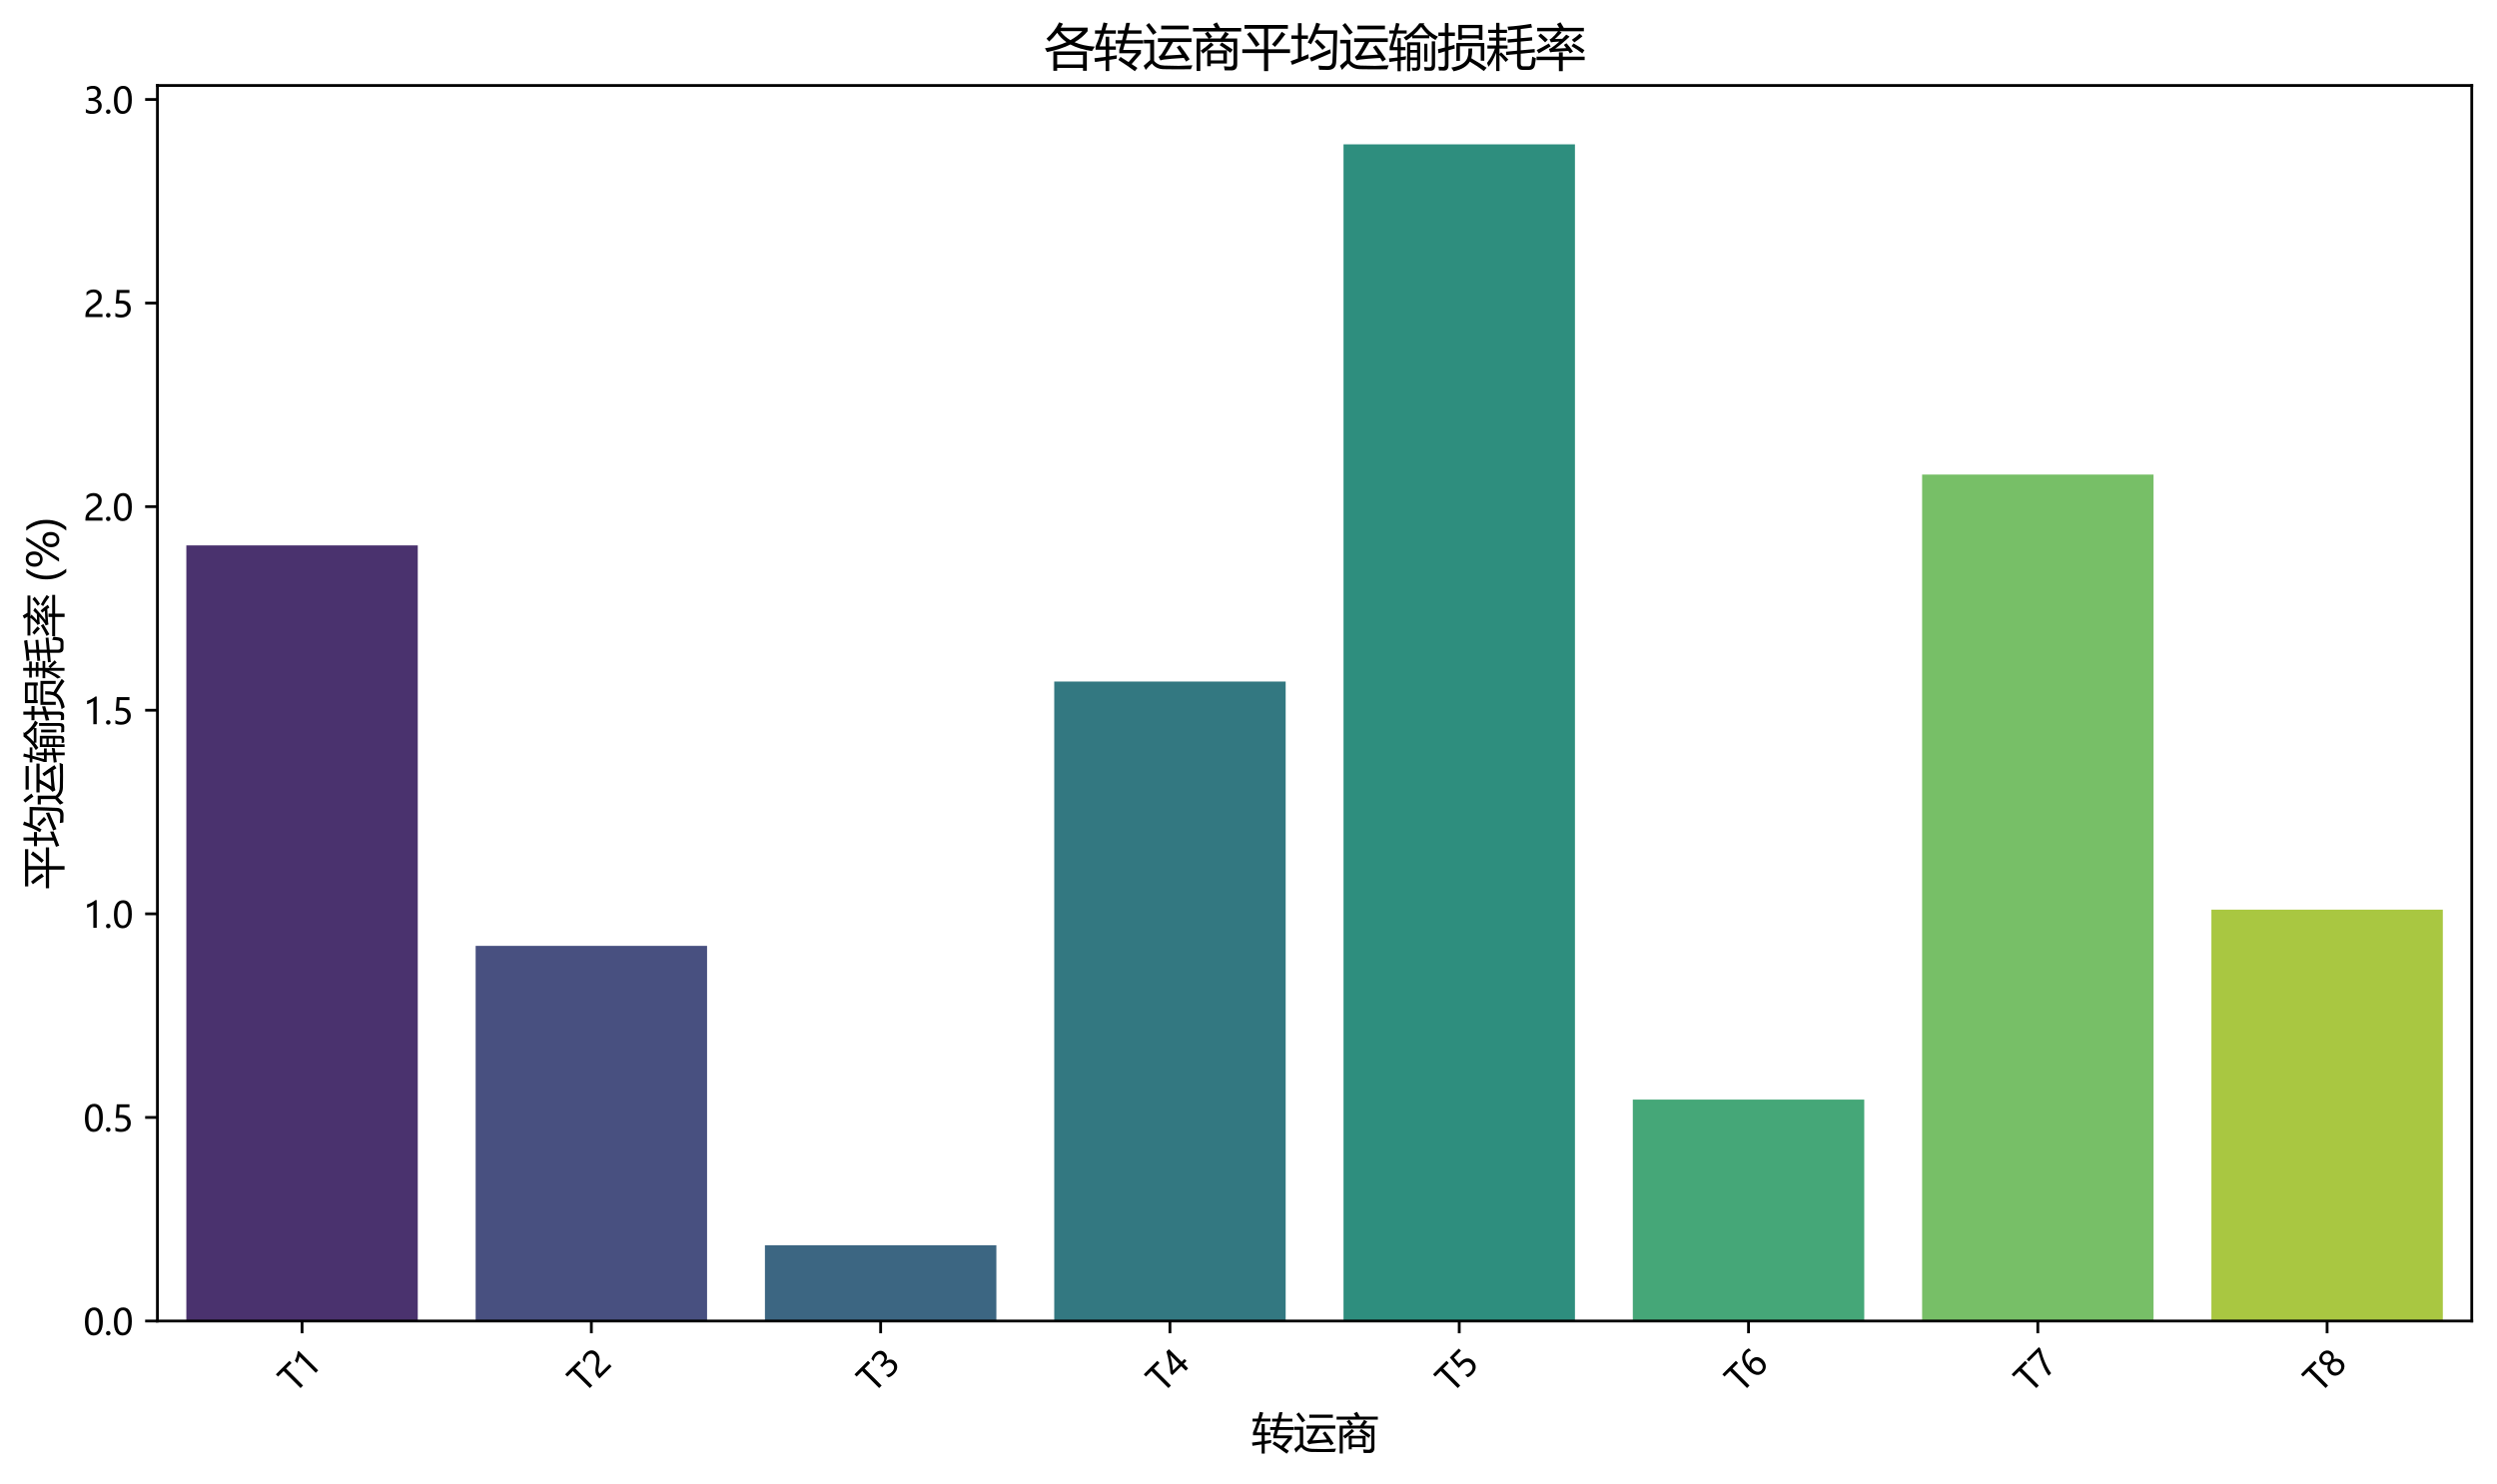 <?xml version="1.0" encoding="utf-8" standalone="no"?>
<!DOCTYPE svg PUBLIC "-//W3C//DTD SVG 1.1//EN"
  "http://www.w3.org/Graphics/SVG/1.1/DTD/svg11.dtd">
<svg xmlns:xlink="http://www.w3.org/1999/xlink" width="712.422pt" height="423.342pt" viewBox="0 0 712.422 423.342" xmlns="http://www.w3.org/2000/svg" version="1.1">
 <defs>
  <style type="text/css">*{stroke-linejoin: round; stroke-linecap: butt}</style>
 </defs>
 <g id="figure_1">
  <g id="patch_1">
   <path d="M 0 423.342 
L 712.422 423.342 
L 712.422 0 
L 0 0 
z
" style="fill: #ffffff"/>
  </g>
  <g id="axes_1">
   <g id="patch_2">
    <path d="M 44.912 376.956 
L 705.222 376.956 
L 705.222 24.391 
L 44.912 24.391 
z
" style="fill: #ffffff"/>
   </g>
   <g id="patch_3">
    <path d="M 53.165 376.956 
L 119.196 376.956 
L 119.196 155.636 
L 53.165 155.636 
z
" clip-path="url(#p18a619924c)" style="fill: #4a326e"/>
   </g>
   <g id="patch_4">
    <path d="M 135.704 376.956 
L 201.735 376.956 
L 201.735 269.9 
L 135.704 269.9 
z
" clip-path="url(#p18a619924c)" style="fill: #485080"/>
   </g>
   <g id="patch_5">
    <path d="M 218.243 376.956 
L 284.274 376.956 
L 284.274 355.338 
L 218.243 355.338 
z
" clip-path="url(#p18a619924c)" style="fill: #3c6682"/>
   </g>
   <g id="patch_6">
    <path d="M 300.782 376.956 
L 366.813 376.956 
L 366.813 194.478 
L 300.782 194.478 
z
" clip-path="url(#p18a619924c)" style="fill: #337881"/>
   </g>
   <g id="patch_7">
    <path d="M 383.32 376.956 
L 449.351 376.956 
L 449.351 41.18 
L 383.32 41.18 
z
" clip-path="url(#p18a619924c)" style="fill: #2e8e7e"/>
   </g>
   <g id="patch_8">
    <path d="M 465.859 376.956 
L 531.89 376.956 
L 531.89 313.775 
L 465.859 313.775 
z
" clip-path="url(#p18a619924c)" style="fill: #45a778"/>
   </g>
   <g id="patch_9">
    <path d="M 548.398 376.956 
L 614.429 376.956 
L 614.429 135.411 
L 548.398 135.411 
z
" clip-path="url(#p18a619924c)" style="fill: #77bf67"/>
   </g>
   <g id="patch_10">
    <path d="M 630.937 376.956 
L 696.968 376.956 
L 696.968 259.569 
L 630.937 259.569 
z
" clip-path="url(#p18a619924c)" style="fill: #a9c741"/>
   </g>
   <g id="matplotlib.axis_1">
    <g id="xtick_1">
     <g id="line2d_1">
      <defs>
       <path id="mbd2ed1a5c1" d="M 0 0 
L 0 3.5 
" style="stroke: #000000; stroke-width: 0.8"/>
      </defs>
      <g>
       <use xlink:href="#mbd2ed1a5c1" x="86.181" y="376.956" style="stroke: #000000; stroke-width: 0.8"/>
      </g>
     </g>
     <g id="text_1">
      <!-- T1 -->
      <g transform="translate(84.028 397.809) rotate(-45) scale(0.1 -0.1)">
       <defs>
        <path id="MicrosoftYaHei-54" d="M 3550 4284 
L 2153 4284 
L 2153 0 
L 1525 0 
L 1525 4284 
L 134 4284 
L 134 4841 
L 3550 4841 
L 3550 4284 
z
" transform="scale(0.016)"/>
        <path id="MicrosoftYaHei-31" d="M 1781 0 
L 1781 4141 
Q 1638 3997 1295 3819 
Q 953 3641 663 3569 
L 663 4169 
Q 1047 4275 1484 4508 
Q 1922 4741 2156 4947 
L 2388 4947 
L 2388 0 
L 1781 0 
z
" transform="scale(0.016)"/>
       </defs>
       <use xlink:href="#MicrosoftYaHei-54"/>
       <use xlink:href="#MicrosoftYaHei-31" transform="translate(57.324 0)"/>
      </g>
     </g>
    </g>
    <g id="xtick_2">
     <g id="line2d_2">
      <g>
       <use xlink:href="#mbd2ed1a5c1" x="168.72" y="376.956" style="stroke: #000000; stroke-width: 0.8"/>
      </g>
     </g>
     <g id="text_2">
      <!-- T2 -->
      <g transform="translate(166.567 397.809) rotate(-45) scale(0.1 -0.1)">
       <defs>
        <path id="MicrosoftYaHei-32" d="M 2666 3572 
Q 2666 3963 2419 4186 
Q 2172 4409 1747 4409 
Q 1447 4409 1140 4256 
Q 834 4103 569 3819 
L 569 4413 
Q 806 4659 1107 4790 
Q 1409 4922 1816 4922 
Q 2472 4922 2872 4570 
Q 3272 4219 3272 3619 
Q 3272 3084 3026 2693 
Q 2781 2303 2188 1894 
Q 1581 1475 1376 1294 
Q 1172 1113 1090 947 
Q 1009 781 1009 544 
L 3416 544 
L 3416 0 
L 372 0 
L 372 241 
Q 372 659 486 951 
Q 600 1244 862 1520 
Q 1125 1797 1681 2184 
Q 2250 2584 2458 2886 
Q 2666 3188 2666 3572 
z
" transform="scale(0.016)"/>
       </defs>
       <use xlink:href="#MicrosoftYaHei-54"/>
       <use xlink:href="#MicrosoftYaHei-32" transform="translate(57.324 0)"/>
      </g>
     </g>
    </g>
    <g id="xtick_3">
     <g id="line2d_3">
      <g>
       <use xlink:href="#mbd2ed1a5c1" x="251.258" y="376.956" style="stroke: #000000; stroke-width: 0.8"/>
      </g>
     </g>
     <g id="text_3">
      <!-- T3 -->
      <g transform="translate(249.106 397.809) rotate(-45) scale(0.1 -0.1)">
       <defs>
        <path id="MicrosoftYaHei-33" d="M 447 809 
Q 944 425 1569 425 
Q 2069 425 2361 670 
Q 2653 916 2653 1328 
Q 2653 2247 1338 2247 
L 934 2247 
L 934 2753 
L 1319 2753 
Q 2484 2753 2484 3616 
Q 2484 4413 1594 4413 
Q 1084 4413 634 4069 
L 634 4647 
Q 1109 4922 1744 4922 
Q 2363 4922 2738 4598 
Q 3113 4275 3113 3759 
Q 3113 2809 2144 2538 
L 2144 2525 
Q 2669 2469 2973 2155 
Q 3278 1841 3278 1372 
Q 3278 719 2808 319 
Q 2338 -81 1556 -81 
Q 869 -81 447 175 
L 447 809 
z
" transform="scale(0.016)"/>
       </defs>
       <use xlink:href="#MicrosoftYaHei-54"/>
       <use xlink:href="#MicrosoftYaHei-33" transform="translate(57.324 0)"/>
      </g>
     </g>
    </g>
    <g id="xtick_4">
     <g id="line2d_4">
      <g>
       <use xlink:href="#mbd2ed1a5c1" x="333.797" y="376.956" style="stroke: #000000; stroke-width: 0.8"/>
      </g>
     </g>
     <g id="text_4">
      <!-- T4 -->
      <g transform="translate(331.644 397.809) rotate(-45) scale(0.1 -0.1)">
       <defs>
        <path id="MicrosoftYaHei-34" d="M 2906 4841 
L 2906 1644 
L 3631 1644 
L 3631 1138 
L 2906 1138 
L 2906 0 
L 2313 0 
L 2313 1138 
L 53 1138 
L 53 1616 
Q 656 2294 1265 3178 
Q 1875 4063 2272 4841 
L 2906 4841 
z
M 741 1644 
L 2313 1644 
L 2313 3950 
Q 1988 3366 1616 2817 
Q 1244 2269 741 1644 
z
" transform="scale(0.016)"/>
       </defs>
       <use xlink:href="#MicrosoftYaHei-54"/>
       <use xlink:href="#MicrosoftYaHei-34" transform="translate(57.324 0)"/>
      </g>
     </g>
    </g>
    <g id="xtick_5">
     <g id="line2d_5">
      <g>
       <use xlink:href="#mbd2ed1a5c1" x="416.336" y="376.956" style="stroke: #000000; stroke-width: 0.8"/>
      </g>
     </g>
     <g id="text_5">
      <!-- T5 -->
      <g transform="translate(414.183 397.809) rotate(-45) scale(0.1 -0.1)">
       <defs>
        <path id="MicrosoftYaHei-35" d="M 3294 1494 
Q 3294 784 2823 350 
Q 2353 -84 1559 -84 
Q 878 -84 544 119 
L 544 744 
Q 1034 425 1544 425 
Q 2050 425 2361 704 
Q 2672 984 2672 1447 
Q 2672 1909 2348 2167 
Q 2025 2425 1434 2425 
Q 978 2425 613 2384 
L 791 4841 
L 3053 4841 
L 3053 4303 
L 1306 4303 
L 1206 2931 
L 1647 2950 
Q 2416 2950 2855 2567 
Q 3294 2184 3294 1494 
z
" transform="scale(0.016)"/>
       </defs>
       <use xlink:href="#MicrosoftYaHei-54"/>
       <use xlink:href="#MicrosoftYaHei-35" transform="translate(57.324 0)"/>
      </g>
     </g>
    </g>
    <g id="xtick_6">
     <g id="line2d_6">
      <g>
       <use xlink:href="#mbd2ed1a5c1" x="498.875" y="376.956" style="stroke: #000000; stroke-width: 0.8"/>
      </g>
     </g>
     <g id="text_6">
      <!-- T6 -->
      <g transform="translate(496.722 397.809) rotate(-45) scale(0.1 -0.1)">
       <defs>
        <path id="MicrosoftYaHei-36" d="M 3181 4219 
Q 2803 4413 2391 4413 
Q 1763 4413 1381 3866 
Q 1000 3319 994 2372 
L 1009 2372 
Q 1353 3038 2106 3038 
Q 2734 3038 3109 2628 
Q 3484 2219 3484 1541 
Q 3484 831 3051 375 
Q 2619 -81 1947 -81 
Q 1209 -81 789 495 
Q 369 1072 369 2131 
Q 369 3413 920 4167 
Q 1472 4922 2372 4922 
Q 2888 4922 3181 4781 
L 3181 4219 
z
M 1031 1584 
Q 1031 1106 1286 765 
Q 1541 425 1963 425 
Q 2363 425 2613 719 
Q 2863 1013 2863 1475 
Q 2863 1975 2627 2253 
Q 2391 2531 1956 2531 
Q 1544 2531 1287 2250 
Q 1031 1969 1031 1584 
z
" transform="scale(0.016)"/>
       </defs>
       <use xlink:href="#MicrosoftYaHei-54"/>
       <use xlink:href="#MicrosoftYaHei-36" transform="translate(57.324 0)"/>
      </g>
     </g>
    </g>
    <g id="xtick_7">
     <g id="line2d_7">
      <g>
       <use xlink:href="#mbd2ed1a5c1" x="581.413" y="376.956" style="stroke: #000000; stroke-width: 0.8"/>
      </g>
     </g>
     <g id="text_7">
      <!-- T7 -->
      <g transform="translate(579.261 397.809) rotate(-45) scale(0.1 -0.1)">
       <defs>
        <path id="MicrosoftYaHei-37" d="M 3422 4463 
Q 2659 3131 2223 1998 
Q 1788 866 1684 0 
L 1047 0 
Q 1163 853 1594 1947 
Q 2025 3041 2747 4300 
L 347 4300 
L 347 4841 
L 3422 4841 
L 3422 4463 
z
" transform="scale(0.016)"/>
       </defs>
       <use xlink:href="#MicrosoftYaHei-54"/>
       <use xlink:href="#MicrosoftYaHei-37" transform="translate(57.324 0)"/>
      </g>
     </g>
    </g>
    <g id="xtick_8">
     <g id="line2d_8">
      <g>
       <use xlink:href="#mbd2ed1a5c1" x="663.952" y="376.956" style="stroke: #000000; stroke-width: 0.8"/>
      </g>
     </g>
     <g id="text_8">
      <!-- T8 -->
      <g transform="translate(661.799 397.809) rotate(-45) scale(0.1 -0.1)">
       <defs>
        <path id="MicrosoftYaHei-38" d="M 306 1350 
Q 306 1769 556 2122 
Q 806 2475 1200 2625 
Q 884 2803 700 3081 
Q 516 3359 516 3684 
Q 516 4028 692 4312 
Q 869 4597 1183 4759 
Q 1497 4922 1875 4922 
Q 2256 4922 2572 4761 
Q 2888 4600 3063 4315 
Q 3238 4031 3238 3684 
Q 3238 3366 3058 3086 
Q 2878 2806 2559 2625 
Q 2953 2472 3200 2119 
Q 3447 1766 3447 1350 
Q 3447 938 3250 611 
Q 3053 284 2690 103 
Q 2328 -78 1875 -78 
Q 1425 -78 1065 103 
Q 706 284 506 612 
Q 306 941 306 1350 
z
M 906 1378 
Q 906 947 1172 687 
Q 1438 428 1878 428 
Q 2309 428 2582 692 
Q 2856 956 2856 1378 
Q 2856 1778 2579 2051 
Q 2303 2325 1878 2325 
Q 1456 2325 1181 2058 
Q 906 1791 906 1378 
z
M 1081 3634 
Q 1081 3309 1312 3076 
Q 1544 2844 1878 2844 
Q 2206 2844 2445 3078 
Q 2684 3313 2684 3634 
Q 2684 3963 2454 4191 
Q 2225 4419 1878 4419 
Q 1534 4419 1307 4195 
Q 1081 3972 1081 3634 
z
" transform="scale(0.016)"/>
       </defs>
       <use xlink:href="#MicrosoftYaHei-54"/>
       <use xlink:href="#MicrosoftYaHei-38" transform="translate(57.324 0)"/>
      </g>
     </g>
    </g>
    <g id="text_9">
     <!-- 转运商 -->
     <g transform="translate(357.067 413.159) scale(0.12 -0.12)">
      <defs>
       <path id="MicrosoftYaHei-8f6c" d="M 3125 584 
L 3406 959 
Q 3925 634 4431 303 
L 5400 1428 
L 3244 1428 
L 3244 1859 
Q 3363 2238 3481 2666 
L 2769 2666 
L 2769 3091 
L 3600 3091 
Q 3703 3484 3809 3916 
L 3063 3916 
L 3063 4341 
L 3913 4341 
Q 4022 4800 4131 5297 
L 4613 5297 
Q 4506 4806 4394 4341 
L 6075 4341 
L 6075 3916 
L 4294 3916 
Q 4188 3491 4084 3091 
L 6300 3091 
L 6300 2666 
L 3969 2666 
Q 3853 2247 3738 1853 
L 6006 1853 
L 6006 1409 
L 4819 50 
Q 5191 -197 5556 -447 
L 5231 -859 
Q 4219 -103 3125 584 
z
M 744 2303 
L 1506 2303 
L 1506 3534 
L 1969 3534 
L 1969 2303 
L 2813 2303 
L 2813 1878 
L 1969 1878 
L 1969 1034 
Q 2441 1100 2944 1172 
Q 2919 953 2900 722 
Q 2431 653 1969 584 
L 1969 -841 
L 1506 -841 
L 1506 516 
Q 825 413 150 309 
L 81 791 
Q 756 872 1506 972 
L 1506 1878 
L 225 1878 
L 225 2297 
Q 553 2994 844 3922 
L 156 3922 
L 156 4347 
L 972 4347 
Q 1109 4819 1238 5347 
L 1750 5247 
Q 1609 4788 1466 4347 
L 2813 4347 
L 2813 3922 
L 1325 3922 
Q 1044 3084 744 2303 
z
" transform="scale(0.016)"/>
       <path id="MicrosoftYaHei-8fd0" d="M 4319 2197 
L 4713 2447 
Q 5419 1522 5963 666 
L 5513 359 
Q 5372 597 5225 834 
Q 3450 722 2681 622 
Q 2469 591 2238 516 
L 2006 966 
Q 2250 1134 2413 1366 
Q 2838 2009 3250 2859 
L 1919 2859 
L 1919 3334 
L 6200 3334 
L 6200 2859 
L 3844 2859 
Q 3303 1866 2800 1116 
Q 3750 1172 4959 1253 
Q 4650 1731 4319 2197 
z
M 2756 -141 
L 4588 -178 
L 6313 -109 
Q 6206 -366 6113 -609 
L 4250 -622 
L 2650 -603 
Q 1656 -578 1156 122 
Q 769 -209 369 -697 
L 100 -166 
Q 116 -147 931 547 
L 931 2678 
L 131 2678 
L 131 3141 
L 1431 3141 
L 1431 459 
Q 1903 -125 2756 -141 
z
M 2338 4947 
L 5838 4947 
L 5838 4472 
L 2338 4472 
L 2338 4947 
z
M 794 5278 
Q 1275 4697 1744 4078 
L 1300 3778 
Q 881 4403 413 5003 
L 794 5278 
z
" transform="scale(0.016)"/>
       <path id="MicrosoftYaHei-5546" d="M 600 3309 
L 2119 3309 
Q 1903 3625 1650 3934 
L 2031 4191 
Q 2331 3841 2575 3541 
L 2238 3309 
L 3656 3309 
Q 3972 3716 4238 4166 
L 4713 3891 
Q 4416 3538 4213 3309 
L 5769 3309 
L 5769 34 
Q 5769 -753 5050 -759 
Q 4663 -766 4175 -753 
Q 4125 -391 4081 -228 
Q 4575 -278 4894 -278 
Q 5300 -278 5300 172 
L 5300 2878 
L 1069 2878 
L 1069 -834 
L 600 -834 
L 600 3309 
z
M 1950 -216 
L 1950 1797 
L 4456 1797 
L 4456 116 
L 2400 116 
L 2400 -216 
L 1950 -216 
z
M 144 4647 
L 2997 4647 
Q 2878 4869 2706 5141 
L 3188 5359 
Q 3375 5038 3581 4647 
L 6275 4647 
L 6275 4203 
L 144 4203 
L 144 4647 
z
M 4006 516 
L 4006 1397 
L 2400 1397 
L 2400 516 
L 4006 516 
z
M 2431 2809 
L 2769 2484 
Q 2038 1859 1400 1384 
Q 1213 1641 1106 1753 
Q 1794 2209 2431 2809 
z
M 3531 2466 
L 3806 2809 
Q 4731 2228 5206 1878 
L 4894 1484 
Q 4275 1984 3531 2466 
z
" transform="scale(0.016)"/>
      </defs>
      <use xlink:href="#MicrosoftYaHei-8f6c"/>
      <use xlink:href="#MicrosoftYaHei-8fd0" transform="translate(100 0)"/>
      <use xlink:href="#MicrosoftYaHei-5546" transform="translate(200 0)"/>
     </g>
    </g>
   </g>
   <g id="matplotlib.axis_2">
    <g id="ytick_1">
     <g id="line2d_9">
      <defs>
       <path id="m4852f01188" d="M 0 0 
L -3.5 0 
" style="stroke: #000000; stroke-width: 0.8"/>
      </defs>
      <g>
       <use xlink:href="#m4852f01188" x="44.912" y="376.956" style="stroke: #000000; stroke-width: 0.8"/>
      </g>
     </g>
     <g id="text_10">
      <!-- 0.0 -->
      <g transform="translate(23.776 380.953) scale(0.1 -0.1)">
       <defs>
        <path id="MicrosoftYaHei-30" d="M 284 2325 
Q 284 3606 709 4264 
Q 1134 4922 1941 4922 
Q 3478 4922 3478 2441 
Q 3478 1216 3045 567 
Q 2613 -81 1831 -81 
Q 1094 -81 689 534 
Q 284 1150 284 2325 
z
M 909 2353 
Q 909 425 1888 425 
Q 2850 425 2850 2384 
Q 2850 4413 1906 4413 
Q 909 4413 909 2353 
z
" transform="scale(0.016)"/>
        <path id="MicrosoftYaHei-2e" d="M 372 322 
Q 372 491 487 606 
Q 603 722 775 722 
Q 950 722 1065 605 
Q 1181 488 1181 322 
Q 1181 159 1065 42 
Q 950 -75 772 -75 
Q 600 -75 486 42 
Q 372 159 372 322 
z
" transform="scale(0.016)"/>
       </defs>
       <use xlink:href="#MicrosoftYaHei-30"/>
       <use xlink:href="#MicrosoftYaHei-2e" transform="translate(58.643 0)"/>
       <use xlink:href="#MicrosoftYaHei-30" transform="translate(82.715 0)"/>
      </g>
     </g>
    </g>
    <g id="ytick_2">
     <g id="line2d_10">
      <g>
       <use xlink:href="#m4852f01188" x="44.912" y="318.86" style="stroke: #000000; stroke-width: 0.8"/>
      </g>
     </g>
     <g id="text_11">
      <!-- 0.5 -->
      <g transform="translate(23.776 322.857) scale(0.1 -0.1)">
       <use xlink:href="#MicrosoftYaHei-30"/>
       <use xlink:href="#MicrosoftYaHei-2e" transform="translate(58.643 0)"/>
       <use xlink:href="#MicrosoftYaHei-35" transform="translate(82.715 0)"/>
      </g>
     </g>
    </g>
    <g id="ytick_3">
     <g id="line2d_11">
      <g>
       <use xlink:href="#m4852f01188" x="44.912" y="260.763" style="stroke: #000000; stroke-width: 0.8"/>
      </g>
     </g>
     <g id="text_12">
      <!-- 1.0 -->
      <g transform="translate(23.776 264.76) scale(0.1 -0.1)">
       <use xlink:href="#MicrosoftYaHei-31"/>
       <use xlink:href="#MicrosoftYaHei-2e" transform="translate(58.643 0)"/>
       <use xlink:href="#MicrosoftYaHei-30" transform="translate(82.715 0)"/>
      </g>
     </g>
    </g>
    <g id="ytick_4">
     <g id="line2d_12">
      <g>
       <use xlink:href="#m4852f01188" x="44.912" y="202.667" style="stroke: #000000; stroke-width: 0.8"/>
      </g>
     </g>
     <g id="text_13">
      <!-- 1.5 -->
      <g transform="translate(23.776 206.664) scale(0.1 -0.1)">
       <use xlink:href="#MicrosoftYaHei-31"/>
       <use xlink:href="#MicrosoftYaHei-2e" transform="translate(58.643 0)"/>
       <use xlink:href="#MicrosoftYaHei-35" transform="translate(82.715 0)"/>
      </g>
     </g>
    </g>
    <g id="ytick_5">
     <g id="line2d_13">
      <g>
       <use xlink:href="#m4852f01188" x="44.912" y="144.571" style="stroke: #000000; stroke-width: 0.8"/>
      </g>
     </g>
     <g id="text_14">
      <!-- 2.0 -->
      <g transform="translate(23.776 148.568) scale(0.1 -0.1)">
       <use xlink:href="#MicrosoftYaHei-32"/>
       <use xlink:href="#MicrosoftYaHei-2e" transform="translate(58.643 0)"/>
       <use xlink:href="#MicrosoftYaHei-30" transform="translate(82.715 0)"/>
      </g>
     </g>
    </g>
    <g id="ytick_6">
     <g id="line2d_14">
      <g>
       <use xlink:href="#m4852f01188" x="44.912" y="86.475" style="stroke: #000000; stroke-width: 0.8"/>
      </g>
     </g>
     <g id="text_15">
      <!-- 2.5 -->
      <g transform="translate(23.776 90.472) scale(0.1 -0.1)">
       <use xlink:href="#MicrosoftYaHei-32"/>
       <use xlink:href="#MicrosoftYaHei-2e" transform="translate(58.643 0)"/>
       <use xlink:href="#MicrosoftYaHei-35" transform="translate(82.715 0)"/>
      </g>
     </g>
    </g>
    <g id="ytick_7">
     <g id="line2d_15">
      <g>
       <use xlink:href="#m4852f01188" x="44.912" y="28.379" style="stroke: #000000; stroke-width: 0.8"/>
      </g>
     </g>
     <g id="text_16">
      <!-- 3.0 -->
      <g transform="translate(23.776 32.375) scale(0.1 -0.1)">
       <use xlink:href="#MicrosoftYaHei-33"/>
       <use xlink:href="#MicrosoftYaHei-2e" transform="translate(58.643 0)"/>
       <use xlink:href="#MicrosoftYaHei-30" transform="translate(82.715 0)"/>
      </g>
     </g>
    </g>
    <g id="text_17">
     <!-- 平均运输损耗率 (%) -->
     <g transform="translate(16.793 253.796) rotate(-90) scale(0.12 -0.12)">
      <defs>
       <path id="MicrosoftYaHei-5e73" d="M 169 1934 
L 2938 1934 
L 2938 4547 
L 450 4547 
L 450 5028 
L 5975 5028 
L 5975 4547 
L 3463 4547 
L 3463 1934 
L 6250 1934 
L 6250 1453 
L 3463 1453 
L 3463 -847 
L 2938 -847 
L 2938 1453 
L 169 1453 
L 169 1934 
z
M 3950 2559 
Q 4638 3284 5188 4159 
L 5656 3859 
Q 4950 2891 4338 2234 
L 3950 2559 
z
M 769 3859 
L 1163 4134 
Q 1863 3316 2369 2553 
L 1925 2222 
Q 1444 3003 769 3859 
z
" transform="scale(0.016)"/>
       <path id="MicrosoftYaHei-5747" d="M 2244 2803 
Q 2931 3953 3338 5322 
L 3838 5172 
Q 3691 4744 3531 4347 
L 6013 4347 
Q 5925 1053 5875 297 
Q 5831 -697 4806 -697 
Q 4188 -697 3706 -672 
Q 3669 -422 3606 -141 
L 3625 -141 
Q 4250 -209 4775 -209 
Q 5350 -209 5394 378 
Q 5456 1447 5513 3891 
L 3341 3891 
Q 3028 3172 2675 2572 
Q 2481 2691 2244 2803 
z
M 81 428 
Q 559 600 1006 769 
L 1006 3253 
L 169 3253 
L 169 3697 
L 1006 3697 
L 1006 5259 
L 1469 5259 
L 1469 3697 
L 2281 3697 
L 2281 3253 
L 1469 3253 
L 1469 947 
Q 1922 1125 2338 1303 
Q 2350 991 2369 784 
Q 1363 403 250 -53 
L 81 428 
z
M 2513 853 
Q 3769 1353 5119 1934 
Q 5150 1641 5188 1434 
Q 4031 947 2706 359 
L 2513 853 
z
M 3138 2909 
L 3481 3216 
Q 4025 2716 4531 2216 
L 4125 1859 
Q 3644 2409 3138 2909 
z
" transform="scale(0.016)"/>
       <path id="MicrosoftYaHei-8f93" d="M 625 2216 
L 1188 2216 
L 1188 3353 
L 1600 3353 
L 1600 2216 
L 2200 2216 
L 2200 1803 
L 1600 1803 
L 1600 947 
Q 1931 991 2275 1047 
Q 2244 809 2231 616 
Q 1913 572 1600 528 
L 1600 -866 
L 1188 -866 
L 1188 466 
Q 681 391 169 309 
L 100 766 
Q 638 822 1188 891 
L 1188 1803 
L 188 1803 
L 188 2234 
Q 425 2903 681 3934 
L 131 3934 
L 131 4334 
L 781 4334 
Q 888 4784 1000 5297 
L 1450 5197 
Q 1331 4741 1225 4334 
L 2356 4334 
L 2356 3934 
L 1119 3934 
Q 844 2922 625 2216 
z
M 2813 -853 
L 2413 -853 
L 2413 2828 
L 4075 2828 
L 4075 -247 
Q 4075 -797 3569 -797 
Q 3375 -797 3081 -791 
Q 3050 -653 2994 -403 
Q 3244 -422 3450 -422 
Q 3675 -422 3675 -172 
L 3675 553 
L 2813 553 
L 2813 -853 
z
M 4619 5253 
L 4513 5116 
Q 5244 4016 6344 3541 
Q 6131 3291 6019 3109 
Q 5594 3347 5231 3647 
L 5231 3334 
L 3063 3334 
L 3063 3609 
Q 2694 3303 2294 3047 
Q 2106 3291 1963 3428 
Q 3206 4153 3969 5253 
L 4619 5253 
z
M 5550 2941 
L 5975 2941 
L 5975 -103 
Q 5975 -797 5388 -803 
Q 5069 -809 4656 -791 
Q 4625 -559 4569 -322 
Q 4963 -372 5244 -372 
Q 5550 -372 5550 -47 
L 5550 2941 
z
M 4206 4791 
Q 3738 4203 3194 3728 
L 5131 3728 
Q 4600 4191 4206 4791 
z
M 4594 2641 
L 4994 2641 
L 4994 366 
L 4594 366 
L 4594 2641 
z
M 2813 903 
L 3675 903 
L 3675 1503 
L 2813 1503 
L 2813 903 
z
M 3675 2447 
L 2813 2447 
L 2813 1853 
L 3675 1853 
L 3675 2447 
z
" transform="scale(0.016)"/>
       <path id="MicrosoftYaHei-635f" d="M 2688 5041 
L 5756 5041 
L 5756 3134 
L 5300 3134 
L 5300 3316 
L 3144 3316 
L 3144 3147 
L 2688 3147 
L 2688 5041 
z
M 88 1947 
Q 544 2053 969 2159 
L 969 3622 
L 144 3622 
L 144 4072 
L 969 4072 
L 969 5278 
L 1431 5278 
L 1431 4072 
L 2250 4072 
L 2250 3622 
L 1431 3622 
L 1431 2284 
Q 1825 2391 2188 2497 
Q 2200 2222 2231 2028 
Q 1881 1934 1431 1803 
L 1431 -72 
Q 1431 -766 881 -778 
Q 588 -784 219 -772 
Q 194 -516 138 -278 
Q 525 -322 706 -322 
Q 969 -322 969 9 
L 969 1666 
Q 588 1553 150 1422 
L 88 1947 
z
M 2431 2734 
L 5994 2734 
L 5994 472 
L 5538 472 
L 5538 2316 
L 2888 2316 
L 2888 459 
L 2431 459 
L 2431 2734 
z
M 4456 2034 
Q 4456 1253 4331 791 
Q 5356 203 6288 -422 
L 5938 -841 
Q 5169 -241 4150 359 
Q 3619 -547 2081 -872 
Q 1988 -691 1794 -397 
Q 3569 -134 3875 953 
Q 3975 1297 3975 2034 
L 4456 2034 
z
M 5300 4622 
L 3144 4622 
L 3144 3734 
L 5300 3734 
L 5300 4622 
z
" transform="scale(0.016)"/>
       <path id="MicrosoftYaHei-8017" d="M 2506 1622 
L 3913 1753 
L 3913 2878 
L 2738 2772 
L 2706 3197 
L 3913 3303 
L 3913 4459 
Q 3381 4403 2794 4353 
Q 2769 4584 2700 4809 
Q 4225 4916 5706 5172 
L 5819 4697 
Q 5188 4603 4381 4509 
L 4381 3347 
L 5825 3478 
L 5850 3053 
L 4381 2916 
L 4381 1797 
L 6150 1966 
L 6175 1541 
L 4381 1366 
L 4381 128 
Q 4381 -241 4706 -241 
L 5400 -241 
Q 5688 -241 5750 147 
Q 5813 566 5844 991 
Q 6094 866 6319 791 
Q 6250 291 6194 -28 
Q 6094 -691 5456 -691 
L 4588 -691 
Q 3913 -691 3913 72 
L 3913 1322 
L 2538 1197 
L 2506 1622 
z
M 88 191 
Q 769 1072 1088 2022 
L 138 2022 
L 138 2422 
L 1250 2422 
L 1250 3028 
L 363 3028 
L 363 3428 
L 1250 3428 
L 1250 4016 
L 231 4016 
L 231 4416 
L 1250 4416 
L 1250 5303 
L 1675 5303 
L 1675 4416 
L 2631 4416 
L 2631 4016 
L 1675 4016 
L 1675 3428 
L 2519 3428 
L 2519 3028 
L 1675 3028 
L 1675 2422 
L 2700 2422 
L 2700 2022 
L 1675 2022 
L 1675 1334 
L 1894 1547 
Q 2381 1078 2806 622 
L 2463 316 
Q 2125 747 1675 1203 
L 1675 -841 
L 1250 -841 
L 1250 1491 
Q 869 434 281 -297 
Q 188 -16 88 191 
z
" transform="scale(0.016)"/>
       <path id="MicrosoftYaHei-7387" d="M 2525 2009 
Q 2622 2016 3928 2081 
Q 3772 2300 3625 2491 
L 3963 2703 
Q 4413 2203 4794 1653 
L 4394 1403 
Q 4284 1569 4178 1725 
Q 2991 1659 2213 1597 
Q 2075 1584 1881 1541 
L 1725 1966 
Q 1913 2028 2006 2084 
Q 2534 2441 3050 2913 
Q 2597 2894 2275 2866 
Q 2144 2847 1988 2809 
L 1800 3191 
Q 1956 3247 2088 3366 
Q 2509 3722 2875 4228 
L 231 4228 
L 231 4666 
L 3031 4666 
Q 2878 4944 2744 5153 
L 3194 5372 
Q 3438 5000 3616 4666 
L 6175 4666 
L 6175 4228 
L 3053 4228 
L 3350 4072 
Q 2844 3553 2494 3247 
Q 2850 3256 3425 3269 
Q 3675 3519 3925 3797 
L 4356 3547 
Q 3363 2603 2525 2009 
z
M 144 991 
L 2994 991 
L 2994 1541 
L 3488 1541 
L 3488 991 
L 6275 991 
L 6275 553 
L 3488 553 
L 3488 -853 
L 2994 -853 
L 2994 553 
L 144 553 
L 144 991 
z
M 1719 2672 
L 1944 2303 
Q 1200 1866 425 1409 
L 163 1828 
Q 813 2134 1719 2672 
z
M 4856 2678 
Q 5750 2172 6250 1816 
L 5975 1409 
Q 5331 1909 4600 2341 
L 4856 2678 
z
M 5994 3591 
Q 5519 3178 4963 2809 
L 4644 3141 
Q 5244 3534 5638 3928 
L 5994 3591 
z
M 363 3634 
L 681 3941 
Q 1200 3528 1588 3159 
L 1238 2816 
Q 875 3197 363 3634 
z
" transform="scale(0.016)"/>
       <path id="MicrosoftYaHei-20" transform="scale(0.016)"/>
       <path id="MicrosoftYaHei-28" d="M 1531 -1100 
Q 478 100 478 1847 
Q 478 3594 1531 4841 
L 2072 4841 
Q 1016 3544 1016 1853 
Q 1016 166 2066 -1100 
L 1531 -1100 
z
" transform="scale(0.016)"/>
       <path id="MicrosoftYaHei-25" d="M 272 3619 
Q 272 4213 589 4563 
Q 906 4913 1444 4913 
Q 1959 4913 2248 4591 
Q 2538 4269 2538 3694 
Q 2538 3122 2219 2765 
Q 1900 2409 1372 2409 
Q 872 2409 572 2740 
Q 272 3072 272 3619 
z
M 753 3650 
Q 753 3247 928 3028 
Q 1103 2809 1406 2809 
Q 1719 2809 1889 3036 
Q 2059 3263 2059 3675 
Q 2059 4078 1892 4298 
Q 1725 4519 1422 4519 
Q 1113 4519 933 4289 
Q 753 4059 753 3650 
z
M 4647 4841 
L 1538 -31 
L 1016 -31 
L 4125 4841 
L 4647 4841 
z
M 3172 1134 
Q 3172 1728 3489 2083 
Q 3806 2438 4341 2438 
Q 4853 2438 5143 2114 
Q 5434 1791 5434 1203 
Q 5434 634 5112 279 
Q 4791 -75 4272 -75 
Q 3769 -75 3470 261 
Q 3172 597 3172 1134 
z
M 3650 1163 
Q 3650 769 3825 548 
Q 4000 328 4303 328 
Q 4616 328 4786 556 
Q 4956 784 4956 1194 
Q 4956 1600 4786 1815 
Q 4616 2031 4319 2031 
Q 4000 2031 3825 1801 
Q 3650 1572 3650 1163 
z
" transform="scale(0.016)"/>
       <path id="MicrosoftYaHei-29" d="M 78 -1100 
Q 1131 163 1131 1853 
Q 1131 3547 72 4841 
L 616 4841 
Q 1672 3603 1672 1847 
Q 1672 91 616 -1100 
L 78 -1100 
z
" transform="scale(0.016)"/>
      </defs>
      <use xlink:href="#MicrosoftYaHei-5e73"/>
      <use xlink:href="#MicrosoftYaHei-5747" transform="translate(100 0)"/>
      <use xlink:href="#MicrosoftYaHei-8fd0" transform="translate(200 0)"/>
      <use xlink:href="#MicrosoftYaHei-8f93" transform="translate(300 0)"/>
      <use xlink:href="#MicrosoftYaHei-635f" transform="translate(400 0)"/>
      <use xlink:href="#MicrosoftYaHei-8017" transform="translate(500 0)"/>
      <use xlink:href="#MicrosoftYaHei-7387" transform="translate(600 0)"/>
      <use xlink:href="#MicrosoftYaHei-20" transform="translate(700 0)"/>
      <use xlink:href="#MicrosoftYaHei-28" transform="translate(729.59 0)"/>
      <use xlink:href="#MicrosoftYaHei-25" transform="translate(762.988 0)"/>
      <use xlink:href="#MicrosoftYaHei-29" transform="translate(851.953 0)"/>
     </g>
    </g>
   </g>
   <g id="line2d_16">
    <path clip-path="url(#p18a619924c)" style="fill: none; stroke: #424242; stroke-width: 2.25; stroke-linecap: square"/>
   </g>
   <g id="line2d_17">
    <path clip-path="url(#p18a619924c)" style="fill: none; stroke: #424242; stroke-width: 2.25; stroke-linecap: square"/>
   </g>
   <g id="line2d_18">
    <path clip-path="url(#p18a619924c)" style="fill: none; stroke: #424242; stroke-width: 2.25; stroke-linecap: square"/>
   </g>
   <g id="line2d_19">
    <path clip-path="url(#p18a619924c)" style="fill: none; stroke: #424242; stroke-width: 2.25; stroke-linecap: square"/>
   </g>
   <g id="line2d_20">
    <path clip-path="url(#p18a619924c)" style="fill: none; stroke: #424242; stroke-width: 2.25; stroke-linecap: square"/>
   </g>
   <g id="line2d_21">
    <path clip-path="url(#p18a619924c)" style="fill: none; stroke: #424242; stroke-width: 2.25; stroke-linecap: square"/>
   </g>
   <g id="line2d_22">
    <path clip-path="url(#p18a619924c)" style="fill: none; stroke: #424242; stroke-width: 2.25; stroke-linecap: square"/>
   </g>
   <g id="line2d_23">
    <path clip-path="url(#p18a619924c)" style="fill: none; stroke: #424242; stroke-width: 2.25; stroke-linecap: square"/>
   </g>
   <g id="patch_11">
    <path d="M 44.912 376.956 
L 44.912 24.391 
" style="fill: none; stroke: #000000; stroke-width: 0.8; stroke-linejoin: miter; stroke-linecap: square"/>
   </g>
   <g id="patch_12">
    <path d="M 705.222 376.956 
L 705.222 24.391 
" style="fill: none; stroke: #000000; stroke-width: 0.8; stroke-linejoin: miter; stroke-linecap: square"/>
   </g>
   <g id="patch_13">
    <path d="M 44.912 376.956 
L 705.222 376.956 
" style="fill: none; stroke: #000000; stroke-width: 0.8; stroke-linejoin: miter; stroke-linecap: square"/>
   </g>
   <g id="patch_14">
    <path d="M 44.912 24.391 
L 705.222 24.391 
" style="fill: none; stroke: #000000; stroke-width: 0.8; stroke-linejoin: miter; stroke-linecap: square"/>
   </g>
   <g id="text_18">
    <!-- 各转运商平均运输损耗率 -->
    <g transform="translate(298.067 18.391) scale(0.14 -0.14)">
     <defs>
      <path id="MicrosoftYaHei-5404" d="M 1838 5366 
L 2325 5191 
Q 2191 4934 2038 4691 
L 5463 4691 
L 5463 4234 
Q 4819 3428 3806 2831 
Q 4881 2366 6375 2266 
Q 6169 1953 6025 1703 
Q 4388 1947 3272 2544 
Q 2022 1925 300 1578 
Q 169 1828 31 2059 
Q 1591 2303 2775 2844 
Q 2041 3347 1588 4038 
Q 1138 3444 569 2916 
Q 400 3122 225 3278 
Q 1288 4191 1838 5366 
z
M 1100 1666 
L 5363 1666 
L 5363 -803 
L 4875 -803 
L 4875 -441 
L 1588 -441 
L 1588 -803 
L 1100 -803 
L 1100 1666 
z
M 4875 1216 
L 1588 1216 
L 1588 -3 
L 4875 -3 
L 4875 1216 
z
M 4794 4241 
L 1988 4241 
Q 2494 3547 3275 3094 
Q 4153 3575 4794 4241 
z
" transform="scale(0.016)"/>
     </defs>
     <use xlink:href="#MicrosoftYaHei-5404"/>
     <use xlink:href="#MicrosoftYaHei-8f6c" transform="translate(100 0)"/>
     <use xlink:href="#MicrosoftYaHei-8fd0" transform="translate(200 0)"/>
     <use xlink:href="#MicrosoftYaHei-5546" transform="translate(300 0)"/>
     <use xlink:href="#MicrosoftYaHei-5e73" transform="translate(400 0)"/>
     <use xlink:href="#MicrosoftYaHei-5747" transform="translate(500 0)"/>
     <use xlink:href="#MicrosoftYaHei-8fd0" transform="translate(600 0)"/>
     <use xlink:href="#MicrosoftYaHei-8f93" transform="translate(700 0)"/>
     <use xlink:href="#MicrosoftYaHei-635f" transform="translate(800 0)"/>
     <use xlink:href="#MicrosoftYaHei-8017" transform="translate(900 0)"/>
     <use xlink:href="#MicrosoftYaHei-7387" transform="translate(1000 0)"/>
    </g>
   </g>
  </g>
 </g>
 <defs>
  <clipPath id="p18a619924c">
   <rect x="44.912" y="24.391" width="660.31" height="352.565"/>
  </clipPath>
 </defs>
</svg>
